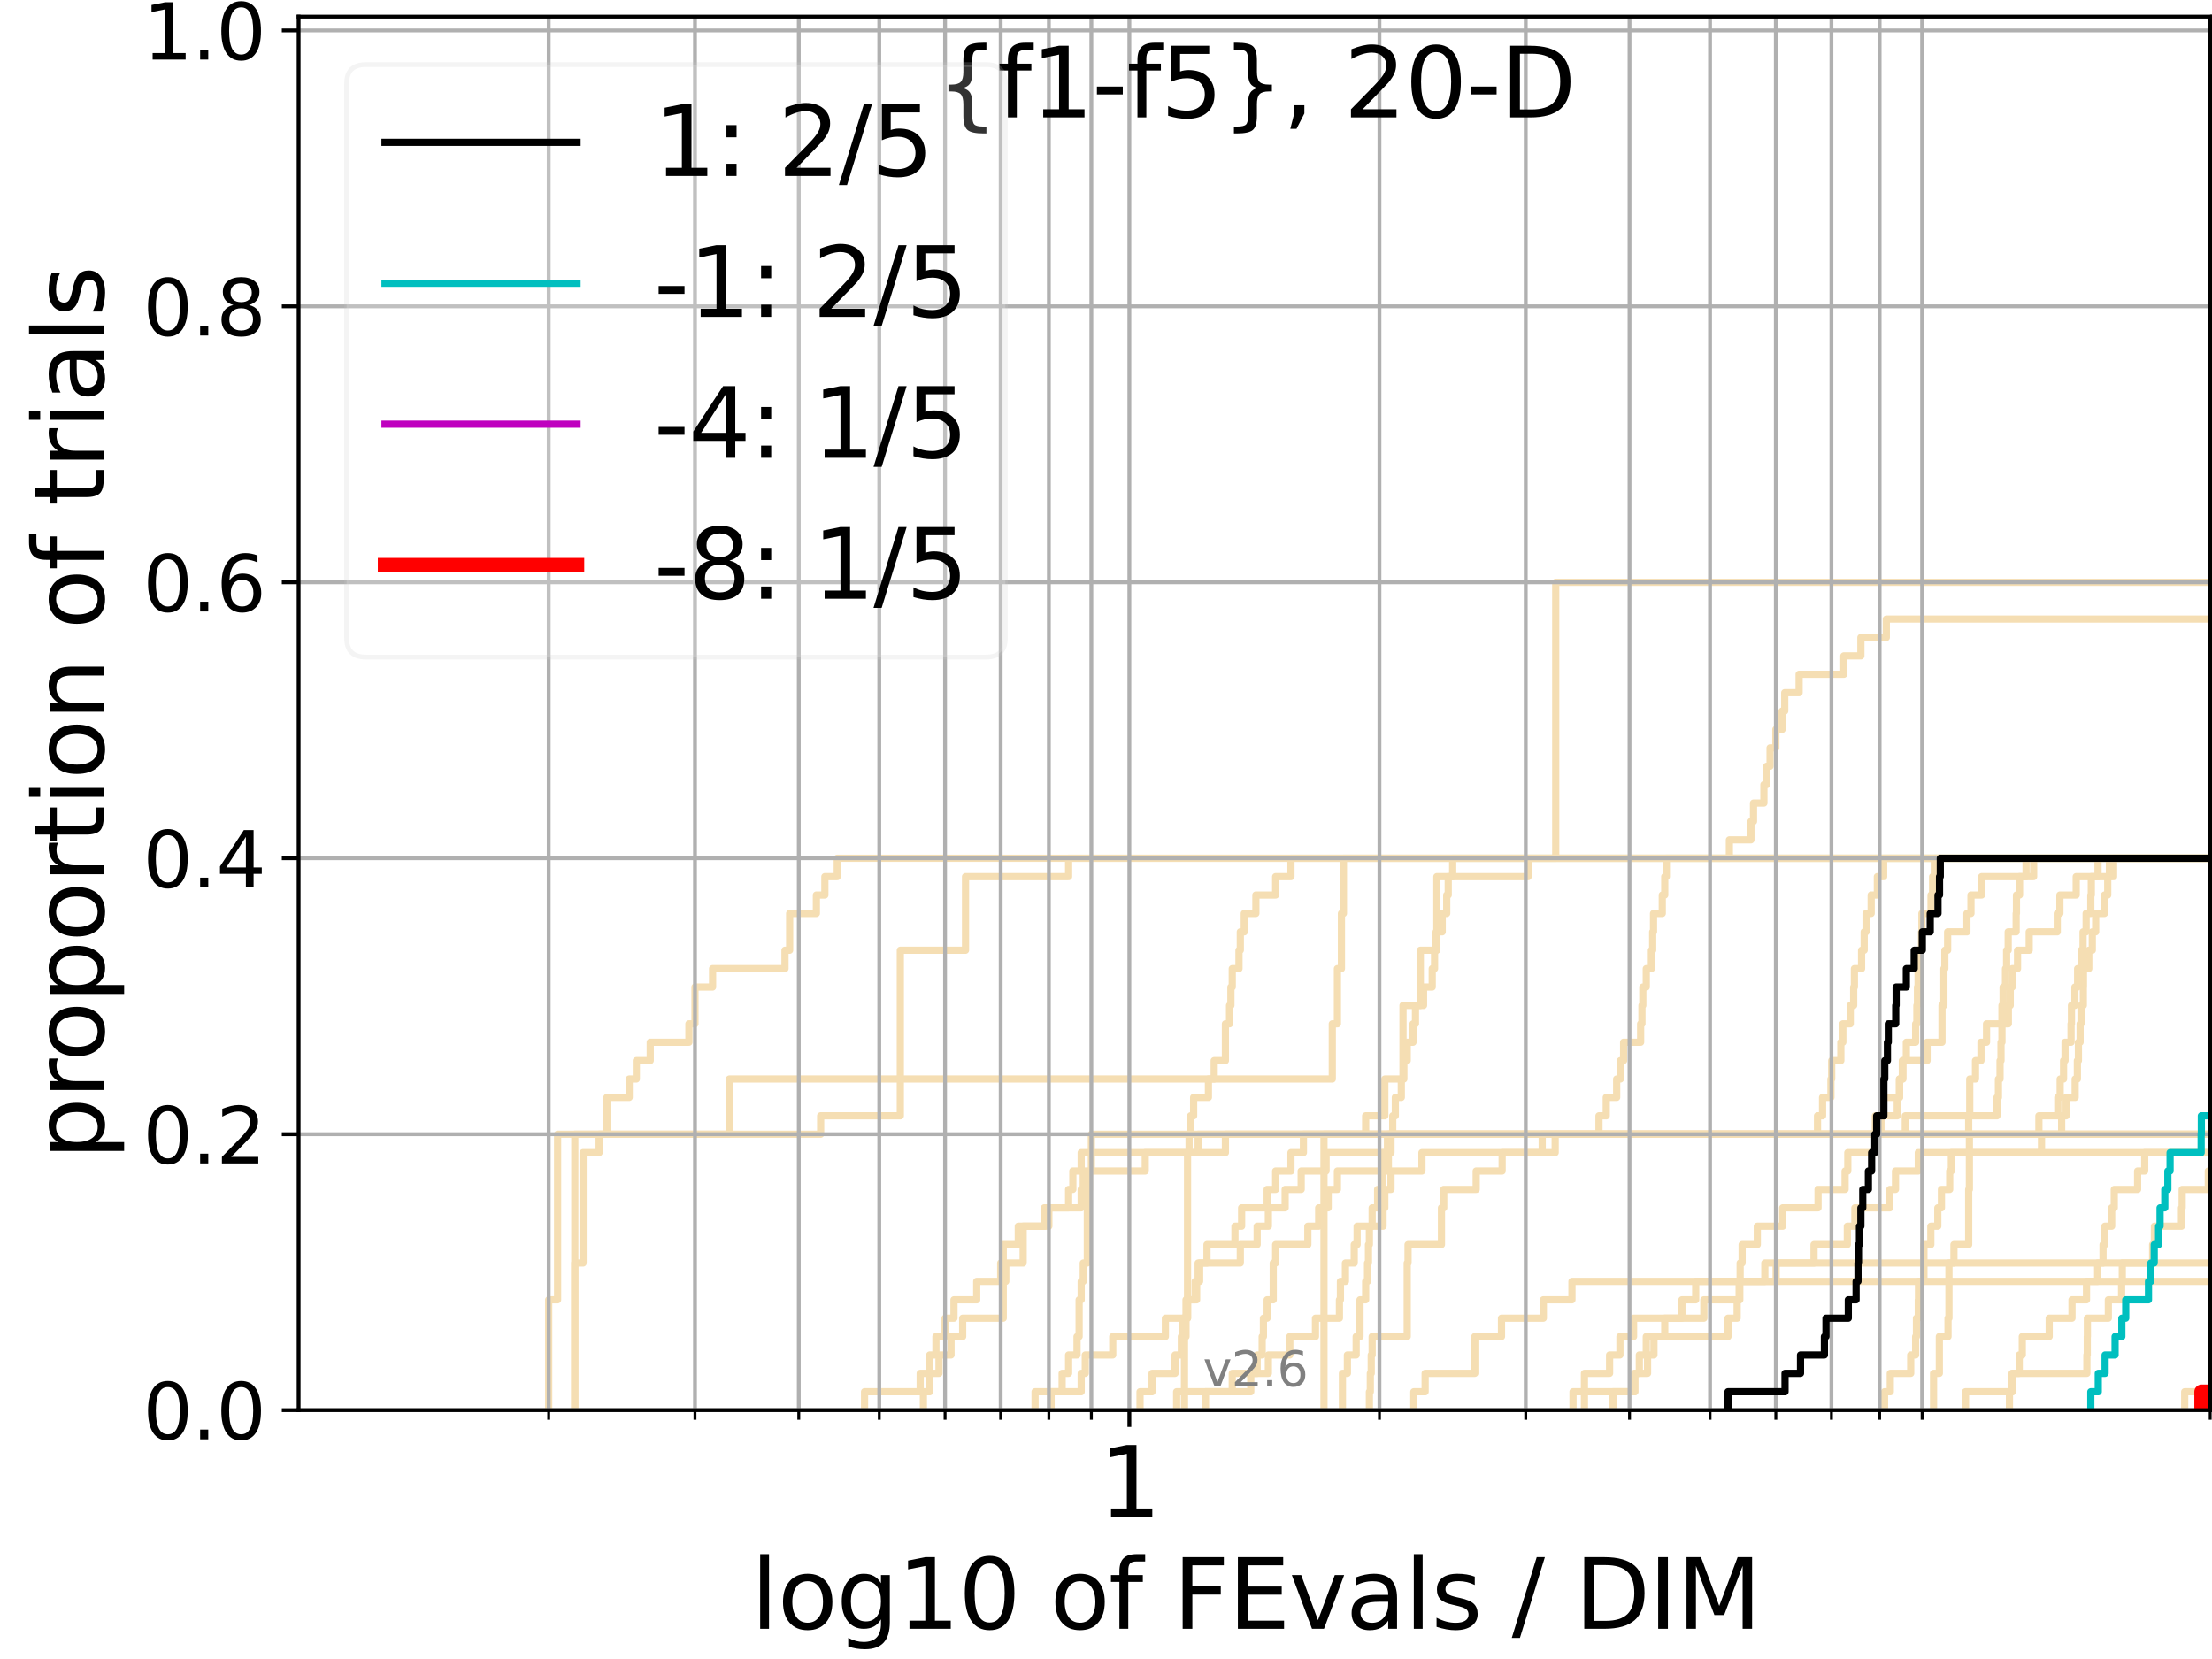 <?xml version="1.0" encoding="utf-8" standalone="no"?>
<!DOCTYPE svg PUBLIC "-//W3C//DTD SVG 1.1//EN"
  "http://www.w3.org/Graphics/SVG/1.1/DTD/svg11.dtd">
<svg height="345.6pt" version="1.1" viewBox="0 0 460.8 345.6" width="460.8pt" xmlns="http://www.w3.org/2000/svg" xmlns:xlink="http://www.w3.org/1999/xlink">
 <defs>
  <style type="text/css">*{stroke-linecap:butt;stroke-linejoin:round;}</style>
 </defs>
 <g id="figure_1">
  <g id="patch_1">
   <path d="M 0 345.6 
L 460.8 345.6 
L 460.8 0 
L 0 0 
z
" style="fill:#ffffff;"/>
  </g>
  <g id="axes_1">
   <g id="patch_2">
    <path d="M 62.208 293.76 
L 460.8 293.76 
L 460.8 3.456 
L 62.208 3.456 
z
" style="fill:#ffffff;"/>
   </g>
   <g id="line2d_1">
    <path clip-path="url(#pc22bee120b)" d="M 275.81 293.76 
L 275.81 289.928 
L 275.81 289.928 
L 275.81 286.095 
L 275.81 286.095 
L 275.81 282.263 
L 275.81 282.263 
L 275.81 278.43 
L 275.81 278.43 
L 275.81 274.598 
L 275.81 274.598 
L 275.81 270.766 
L 275.81 270.766 
L 275.81 266.933 
L 275.81 266.933 
L 275.81 263.101 
L 275.81 263.101 
L 275.81 259.268 
L 275.81 259.268 
L 275.81 255.436 
L 275.81 255.436 
L 275.81 251.604 
L 275.81 251.604 
L 275.81 247.771 
L 275.81 247.771 
L 275.81 243.939 
L 275.81 243.939 
L 275.81 240.106 
L 275.81 240.106 
L 275.81 236.274 
L 284.492 236.274 
L 284.492 232.442 
L 288.484 232.442 
L 288.484 228.609 
L 288.484 228.609 
L 288.484 224.777 
L 292.274 224.777 
L 292.274 220.944 
L 292.274 220.944 
L 292.274 217.112 
L 292.274 217.112 
L 292.274 213.28 
L 292.274 213.28 
L 292.274 209.447 
L 295.882 209.447 
L 295.882 205.615 
L 295.882 205.615 
L 295.882 201.782 
L 295.882 201.782 
L 295.882 197.95 
L 299.325 197.95 
L 299.325 194.118 
L 299.325 194.118 
L 299.325 190.285 
L 299.325 190.285 
L 299.325 186.453 
L 299.325 186.453 
L 299.325 182.621 
L 302.618 182.621 
L 302.618 178.788 
L 461.8 178.788 
" style="fill:none;stroke:#f5deb3;stroke-linecap:square;stroke-width:1.5;"/>
   </g>
   <g id="line2d_2">
    <path clip-path="url(#pc22bee120b)" style="fill:none;stroke:#f5deb3;stroke-linecap:square;stroke-width:1.5;"/>
   </g>
   <g id="line2d_3">
    <path clip-path="url(#pc22bee120b)" d="M 246.747 293.76 
L 246.747 289.928 
L 246.747 289.928 
L 246.747 286.095 
L 246.747 286.095 
L 246.747 282.263 
L 246.747 282.263 
L 246.747 278.43 
L 247.069 278.43 
L 247.069 274.598 
L 247.389 274.598 
L 247.389 270.766 
L 247.389 270.766 
L 247.389 266.933 
L 247.389 266.933 
L 247.389 263.101 
L 247.389 263.101 
L 247.389 259.268 
L 247.389 259.268 
L 247.389 255.436 
L 247.389 255.436 
L 247.389 251.604 
L 247.389 251.604 
L 247.389 247.771 
L 247.389 247.771 
L 247.389 243.939 
L 247.389 243.939 
L 247.389 240.106 
L 247.708 240.106 
L 247.708 236.274 
L 248.026 236.274 
L 248.026 232.442 
L 248.658 232.442 
L 248.658 228.609 
L 251.738 228.609 
L 251.738 224.777 
L 252.936 224.777 
L 252.936 220.944 
L 255.276 220.944 
L 255.276 217.112 
L 255.276 217.112 
L 255.276 213.28 
L 256.135 213.28 
L 256.135 209.447 
L 256.419 209.447 
L 256.419 205.615 
L 256.702 205.615 
L 256.702 201.782 
L 258.102 201.782 
L 258.102 197.95 
L 258.379 197.95 
L 258.379 194.118 
L 259.203 194.118 
L 259.203 190.285 
L 261.623 190.285 
L 261.623 186.453 
L 265.743 186.453 
L 265.743 182.621 
L 268.931 182.621 
L 268.931 178.788 
L 268.931 178.788 
L 268.931 178.788 
L 460.8 178.788 
" style="fill:none;stroke:#f5deb3;stroke-linecap:square;stroke-width:1.5;"/>
   </g>
   <g id="line2d_4">
    <path clip-path="url(#pc22bee120b)" d="M 192.358 293.76 
L 192.358 289.928 
L 193.676 289.928 
L 193.676 286.095 
L 195.612 286.095 
L 195.612 282.263 
L 198.117 282.263 
L 198.117 278.43 
L 200.542 278.43 
L 200.542 274.598 
L 208.996 274.598 
L 208.996 270.766 
L 208.996 270.766 
L 208.996 266.933 
L 209.527 266.933 
L 209.527 263.101 
L 213.144 263.101 
L 213.144 259.268 
L 213.144 259.268 
L 213.144 255.436 
L 217.552 255.436 
L 217.552 251.604 
L 222.61 251.604 
L 222.61 247.771 
L 223.494 247.771 
L 223.494 243.939 
L 225.232 243.939 
L 225.232 240.106 
L 255.276 240.106 
L 255.276 236.274 
L 391.839 236.274 
L 391.839 232.442 
L 395.225 232.442 
L 395.225 228.609 
L 395.715 228.609 
L 395.715 224.777 
L 396.291 224.777 
L 396.291 220.944 
L 397.124 220.944 
L 397.124 217.112 
L 399.062 217.112 
L 399.062 213.28 
L 399.316 213.28 
L 399.316 209.447 
L 399.443 209.447 
L 399.443 205.615 
L 399.57 205.615 
L 399.57 201.782 
L 400.033 201.782 
L 400.033 197.95 
L 400.285 197.95 
L 400.285 194.118 
L 400.368 194.118 
L 400.368 190.285 
L 402.266 190.285 
L 402.266 186.453 
L 402.591 186.453 
L 402.591 182.621 
L 402.955 182.621 
L 402.955 178.788 
L 461.8 178.788 
" style="fill:none;stroke:#f5deb3;stroke-linecap:square;stroke-width:1.5;"/>
   </g>
   <g id="line2d_5">
    <path clip-path="url(#pc22bee120b)" style="fill:none;stroke:#f5deb3;stroke-linecap:square;stroke-width:1.5;"/>
   </g>
   <g id="line2d_6"/>
   <g id="line2d_7">
    <path clip-path="url(#pc22bee120b)" d="M 245.116 293.76 
L 245.116 289.928 
L 260.557 289.928 
L 260.557 286.095 
L 261.888 286.095 
L 261.888 282.263 
L 262.935 282.263 
L 262.935 278.43 
L 263.195 278.43 
L 263.195 274.598 
L 263.968 274.598 
L 263.968 270.766 
L 265.24 270.766 
L 265.24 266.933 
L 265.24 266.933 
L 265.24 263.101 
L 265.743 263.101 
L 265.743 259.268 
L 272.449 259.268 
L 272.449 255.436 
L 274.707 255.436 
L 274.707 251.604 
L 276.682 251.604 
L 276.682 247.771 
L 278.606 247.771 
L 278.606 243.939 
L 289.221 243.939 
L 289.221 240.106 
L 289.221 240.106 
L 289.221 236.274 
L 429.479 236.274 
L 429.479 232.442 
L 430.41 232.442 
L 430.41 228.609 
L 432.291 228.609 
L 432.291 224.777 
L 432.754 224.777 
L 432.754 220.944 
L 432.971 220.944 
L 432.971 217.112 
L 433.322 217.112 
L 433.322 213.28 
L 433.51 213.28 
L 433.51 209.447 
L 433.993 209.447 
L 433.993 205.615 
L 434.019 205.615 
L 434.019 201.782 
L 435.132 201.782 
L 435.132 197.95 
L 435.865 197.95 
L 435.865 194.118 
L 436.566 194.118 
L 436.566 190.285 
L 438.401 190.285 
L 438.401 186.453 
L 439.078 186.453 
L 439.078 182.621 
L 439.427 182.621 
L 439.427 178.788 
L 461.8 178.788 
" style="fill:none;stroke:#f5deb3;stroke-linecap:square;stroke-width:1.5;"/>
   </g>
   <g id="line2d_8">
    <path clip-path="url(#pc22bee120b)" d="M 0 0 
" style="fill:none;stroke:#f5deb3;stroke-linecap:square;stroke-width:1.5;"/>
   </g>
   <g id="line2d_9">
    <path clip-path="url(#pc22bee120b)" d="M 237.49 293.76 
L 237.49 289.928 
L 240.002 289.928 
L 240.002 286.095 
L 244.786 286.095 
L 244.786 282.263 
L 246.099 282.263 
L 246.099 278.43 
L 246.424 278.43 
L 246.424 274.598 
L 247.389 274.598 
L 247.389 270.766 
L 249.284 270.766 
L 249.284 266.933 
L 249.595 266.933 
L 249.595 263.101 
L 251.436 263.101 
L 251.436 259.268 
L 257.265 259.268 
L 257.265 255.436 
L 258.654 255.436 
L 258.654 251.604 
L 263.968 251.604 
L 263.968 247.771 
L 265.743 247.771 
L 265.743 243.939 
L 268.931 243.939 
L 268.931 240.106 
L 271.527 240.106 
L 271.527 236.274 
L 424.738 236.274 
L 424.738 232.442 
L 428.681 232.442 
L 428.681 228.609 
L 429.167 228.609 
L 429.167 224.777 
L 429.876 224.777 
L 429.876 220.944 
L 430.185 220.944 
L 430.185 217.112 
L 431.439 217.112 
L 431.439 213.28 
L 431.522 213.28 
L 431.522 209.447 
L 432.236 209.447 
L 432.236 205.615 
L 432.808 205.615 
L 432.808 201.782 
L 433.564 201.782 
L 433.564 197.95 
L 433.939 197.95 
L 433.939 194.118 
L 434.578 194.118 
L 434.578 190.285 
L 435.552 190.285 
L 435.552 186.453 
L 435.657 186.453 
L 435.657 182.621 
L 440.292 182.621 
L 440.292 178.788 
L 461.8 178.788 
" style="fill:none;stroke:#f5deb3;stroke-linecap:square;stroke-width:1.5;"/>
   </g>
   <g id="line2d_10">
    <path clip-path="url(#pc22bee120b)" d="M 294.528 293.76 
L 294.528 289.928 
L 296.882 289.928 
L 296.882 286.095 
L 307.228 286.095 
L 307.228 282.263 
L 307.228 282.263 
L 307.228 278.43 
L 312.788 278.43 
L 312.788 274.598 
L 321.506 274.598 
L 321.506 270.766 
L 327.467 270.766 
L 327.467 266.933 
L 461.8 266.933 
" style="fill:none;stroke:#f5deb3;stroke-linecap:square;stroke-width:1.5;"/>
   </g>
   <g id="line2d_11">
    <path clip-path="url(#pc22bee120b)" d="M 180.104 293.76 
L 180.104 289.928 
L 191.69 289.928 
L 191.69 286.095 
L 193.676 286.095 
L 193.676 282.263 
L 194.972 282.263 
L 194.972 278.43 
L 196.875 278.43 
L 196.875 274.598 
L 198.731 274.598 
L 198.731 270.766 
L 203.467 270.766 
L 203.467 266.933 
L 208.461 266.933 
L 208.461 263.101 
L 208.996 263.101 
L 208.996 259.268 
L 212.128 259.268 
L 212.128 255.436 
L 218.497 255.436 
L 218.497 251.604 
L 225.232 251.604 
L 225.232 247.771 
L 225.661 247.771 
L 225.661 243.939 
L 238.577 243.939 
L 238.577 240.106 
L 249.595 240.106 
L 249.595 236.274 
L 378.621 236.274 
L 378.621 232.442 
L 379.674 232.442 
L 379.674 228.609 
L 381.414 228.609 
L 381.414 224.777 
L 381.575 224.777 
L 381.575 220.944 
L 383.482 220.944 
L 383.482 217.112 
L 383.899 217.112 
L 383.899 213.28 
L 385.444 213.28 
L 385.444 209.447 
L 386.154 209.447 
L 386.154 205.615 
L 386.305 205.615 
L 386.305 201.782 
L 387.801 201.782 
L 387.801 197.95 
L 388.342 197.95 
L 388.342 194.118 
L 388.734 194.118 
L 388.734 190.285 
L 389.799 190.285 
L 389.799 186.453 
L 391.086 186.453 
L 391.086 182.621 
L 392.398 182.621 
L 392.398 178.788 
L 392.398 178.788 
L 392.398 178.788 
L 460.8 178.788 
" style="fill:none;stroke:#f5deb3;stroke-linecap:square;stroke-width:1.5;"/>
   </g>
   <g id="line2d_12">
    <path clip-path="url(#pc22bee120b)" d="M 119.74 293.76 
L 119.74 289.928 
L 119.74 289.928 
L 119.74 286.095 
L 119.74 286.095 
L 119.74 282.263 
L 119.74 282.263 
L 119.74 278.43 
L 119.74 278.43 
L 119.74 274.598 
L 119.74 274.598 
L 119.74 270.766 
L 119.74 270.766 
L 119.74 266.933 
L 119.74 266.933 
L 119.74 263.101 
L 119.74 263.101 
L 119.74 259.268 
L 119.74 259.268 
L 119.74 255.436 
L 119.74 255.436 
L 119.74 251.604 
L 119.74 251.604 
L 119.74 247.771 
L 119.74 247.771 
L 119.74 243.939 
L 119.74 243.939 
L 119.74 240.106 
L 119.74 240.106 
L 119.74 236.274 
L 170.957 236.274 
L 170.957 232.442 
L 187.551 232.442 
L 187.551 228.609 
L 187.551 228.609 
L 187.551 224.777 
L 187.551 224.777 
L 187.551 220.944 
L 187.551 220.944 
L 187.551 217.112 
L 187.551 217.112 
L 187.551 213.28 
L 187.551 213.28 
L 187.551 209.447 
L 187.551 209.447 
L 187.551 205.615 
L 187.551 205.615 
L 187.551 201.782 
L 187.551 201.782 
L 187.551 197.95 
L 201.136 197.95 
L 201.136 194.118 
L 201.136 194.118 
L 201.136 190.285 
L 201.136 190.285 
L 201.136 186.453 
L 201.136 186.453 
L 201.136 182.621 
L 222.61 182.621 
L 222.61 178.788 
L 461.8 178.788 
" style="fill:none;stroke:#f5deb3;stroke-linecap:square;stroke-width:1.5;"/>
   </g>
   <g id="line2d_13">
    <path clip-path="url(#pc22bee120b)" d="M 402.794 293.76 
L 402.794 289.928 
L 402.794 289.928 
L 402.794 286.095 
L 403.997 286.095 
L 403.997 282.263 
L 403.997 282.263 
L 403.997 278.43 
L 405.807 278.43 
L 405.807 274.598 
L 406.001 274.598 
L 406.001 270.766 
L 406.001 270.766 
L 406.001 266.933 
L 406.001 266.933 
L 406.001 263.101 
L 407.04 263.101 
L 407.04 259.268 
L 410.111 259.268 
L 410.111 255.436 
L 410.111 255.436 
L 410.111 251.604 
L 410.111 251.604 
L 410.111 247.771 
L 410.258 247.771 
L 410.258 243.939 
L 410.258 243.939 
L 410.258 240.106 
L 410.258 240.106 
L 410.258 236.274 
L 410.258 236.274 
L 410.258 236.274 
L 460.8 236.274 
" style="fill:none;stroke:#f5deb3;stroke-linecap:square;stroke-width:1.5;"/>
   </g>
   <g id="line2d_14">
    <path clip-path="url(#pc22bee120b)" d="M 218.965 293.76 
L 218.965 289.928 
L 221.264 289.928 
L 221.264 286.095 
L 222.61 286.095 
L 222.61 282.263 
L 224.368 282.263 
L 224.368 278.43 
L 224.802 278.43 
L 224.802 274.598 
L 224.802 274.598 
L 224.802 270.766 
L 225.232 270.766 
L 225.232 266.933 
L 225.661 266.933 
L 225.661 263.101 
L 226.51 263.101 
L 226.51 259.268 
L 226.51 259.268 
L 226.51 255.436 
L 226.51 255.436 
L 226.51 251.604 
L 226.51 251.604 
L 226.51 247.771 
L 226.931 247.771 
L 226.931 243.939 
L 227.35 243.939 
L 227.35 240.106 
L 227.35 240.106 
L 227.35 236.274 
L 333.092 236.274 
L 333.092 232.442 
L 334.61 232.442 
L 334.61 228.609 
L 336.783 228.609 
L 336.783 224.777 
L 337.558 224.777 
L 337.558 220.944 
L 338.23 220.944 
L 338.23 217.112 
L 341.774 217.112 
L 341.774 213.28 
L 342.047 213.28 
L 342.047 209.447 
L 342.228 209.447 
L 342.228 205.615 
L 342.949 205.615 
L 342.949 201.782 
L 344.018 201.782 
L 344.018 197.95 
L 344.282 197.95 
L 344.282 194.118 
L 344.458 194.118 
L 344.458 190.285 
L 346.282 190.285 
L 346.282 186.453 
L 346.795 186.453 
L 346.795 182.621 
L 347.135 182.621 
L 347.135 178.788 
L 360.256 178.788 
L 360.256 174.956 
L 364.75 174.956 
L 364.75 171.123 
L 365.285 171.123 
L 365.285 167.291 
L 367.452 167.291 
L 367.452 163.459 
L 368.033 163.459 
L 368.033 159.626 
L 368.736 159.626 
L 368.736 155.794 
L 369.936 155.794 
L 369.936 151.961 
L 371.239 151.961 
L 371.239 148.129 
L 371.791 148.129 
L 371.791 144.297 
L 374.786 144.297 
L 374.786 140.464 
L 384.107 140.464 
L 384.107 136.632 
L 387.653 136.632 
L 387.653 132.799 
L 392.954 132.799 
L 392.954 128.967 
L 461.8 128.967 
" style="fill:none;stroke:#f5deb3;stroke-linecap:square;stroke-width:1.5;"/>
   </g>
   <g id="line2d_15"/>
   <g id="line2d_16">
    <path clip-path="url(#pc22bee120b)" d="M 418.604 293.76 
L 418.604 289.928 
L 419.224 289.928 
L 419.224 286.095 
L 420.641 286.095 
L 420.641 282.263 
L 421.277 282.263 
L 421.277 278.43 
L 426.883 278.43 
L 426.883 274.598 
L 431.632 274.598 
L 431.632 270.766 
L 434.657 270.766 
L 434.657 266.933 
L 436.977 266.933 
L 436.977 263.101 
L 438.098 263.101 
L 438.098 259.268 
L 438.477 259.268 
L 438.477 255.436 
L 439.898 255.436 
L 439.898 251.604 
L 440.439 251.604 
L 440.439 247.771 
L 445.303 247.771 
L 445.303 243.939 
L 446.782 243.939 
L 446.782 240.106 
L 461.618 240.106 
L 461.618 236.274 
L 461.8 236.274 
L 461.8 236.274 
" style="fill:none;stroke:#f5deb3;stroke-linecap:square;stroke-width:1.5;"/>
   </g>
   <g id="line2d_17">
    <path clip-path="url(#pc22bee120b)" d="M 455.112 293.76 
L 455.112 289.928 
L 461.8 289.928 
" style="fill:none;stroke:#f5deb3;stroke-linecap:square;stroke-width:1.5;"/>
   </g>
   <g id="line2d_18">
    <path clip-path="url(#pc22bee120b)" d="M 119.74 293.76 
L 119.74 289.928 
L 119.74 289.928 
L 119.74 286.095 
L 119.74 286.095 
L 119.74 282.263 
L 119.74 282.263 
L 119.74 278.43 
L 119.74 278.43 
L 119.74 274.598 
L 119.74 274.598 
L 119.74 270.766 
L 119.74 270.766 
L 119.74 266.933 
L 119.74 266.933 
L 119.74 263.101 
L 121.468 263.101 
L 121.468 259.268 
L 121.468 259.268 
L 121.468 255.436 
L 121.468 255.436 
L 121.468 251.604 
L 121.468 251.604 
L 121.468 247.771 
L 121.468 247.771 
L 121.468 243.939 
L 121.468 243.939 
L 121.468 240.106 
L 124.809 240.106 
L 124.809 236.274 
L 126.425 236.274 
L 126.425 232.442 
L 126.425 232.442 
L 126.425 228.609 
L 131.076 228.609 
L 131.076 224.777 
L 132.564 224.777 
L 132.564 220.944 
L 135.455 220.944 
L 135.455 217.112 
L 143.516 217.112 
L 143.516 213.28 
L 144.779 213.28 
L 144.779 209.447 
L 144.779 209.447 
L 144.779 205.615 
L 148.446 205.615 
L 148.446 201.782 
L 163.528 201.782 
L 163.528 197.95 
L 164.498 197.95 
L 164.498 194.118 
L 164.498 194.118 
L 164.498 190.285 
L 170.068 190.285 
L 170.068 186.453 
L 171.836 186.453 
L 171.836 182.621 
L 174.413 182.621 
L 174.413 178.788 
L 461.8 178.788 
" style="fill:none;stroke:#f5deb3;stroke-linecap:square;stroke-width:1.5;"/>
   </g>
   <g id="line2d_19">
    <path clip-path="url(#pc22bee120b)" style="fill:none;stroke:#f5deb3;stroke-linecap:square;stroke-width:1.5;"/>
   </g>
   <g id="line2d_20">
    <path clip-path="url(#pc22bee120b)" d="M 215.624 293.76 
L 215.624 289.928 
L 225.232 289.928 
L 225.232 286.095 
L 226.086 286.095 
L 226.086 282.263 
L 231.808 282.263 
L 231.808 278.43 
L 242.773 278.43 
L 242.773 274.598 
L 247.069 274.598 
L 247.069 270.766 
L 248.972 270.766 
L 248.972 266.933 
L 249.905 266.933 
L 249.905 263.101 
L 258.379 263.101 
L 258.379 259.268 
L 261.888 259.268 
L 261.888 255.436 
L 264.224 255.436 
L 264.224 251.604 
L 267.721 251.604 
L 267.721 247.771 
L 271.062 247.771 
L 271.062 243.939 
L 276.247 243.939 
L 276.247 240.106 
L 289.037 240.106 
L 289.037 236.274 
L 390.66 236.274 
L 390.66 232.442 
L 392.398 232.442 
L 392.398 228.609 
L 395.671 228.609 
L 395.671 224.777 
L 396.423 224.777 
L 396.423 220.944 
L 401.447 220.944 
L 401.447 217.112 
L 404.553 217.112 
L 404.553 213.28 
L 404.553 213.28 
L 404.553 209.447 
L 404.947 209.447 
L 404.947 205.615 
L 404.947 205.615 
L 404.947 201.782 
L 405.143 201.782 
L 405.143 197.95 
L 405.729 197.95 
L 405.729 194.118 
L 409.743 194.118 
L 409.743 190.285 
L 410.587 190.285 
L 410.587 186.453 
L 412.814 186.453 
L 412.814 182.621 
L 423.643 182.621 
L 423.643 178.788 
L 461.8 178.788 
" style="fill:none;stroke:#f5deb3;stroke-linecap:square;stroke-width:1.5;"/>
   </g>
   <g id="line2d_21">
    <path clip-path="url(#pc22bee120b)" d="M 0 0 
" style="fill:none;stroke:#f5deb3;stroke-linecap:square;stroke-width:1.5;"/>
   </g>
   <g id="line2d_22">
    <path clip-path="url(#pc22bee120b)" d="M 251.132 293.76 
L 251.132 289.928 
L 256.702 289.928 
L 256.702 286.095 
L 264.224 286.095 
L 264.224 282.263 
L 268.691 282.263 
L 268.691 278.43 
L 274.036 278.43 
L 274.036 274.598 
L 279.027 274.598 
L 279.027 270.766 
L 279.237 270.766 
L 279.237 266.933 
L 280.276 266.933 
L 280.276 263.101 
L 282.112 263.101 
L 282.112 259.268 
L 282.714 259.268 
L 282.714 255.436 
L 288.113 255.436 
L 288.113 251.604 
L 288.484 251.604 
L 288.484 247.771 
L 289.769 247.771 
L 289.769 243.939 
L 296.217 243.939 
L 296.217 240.106 
L 321.267 240.106 
L 321.267 236.274 
L 396.906 236.274 
L 396.906 232.442 
L 410.331 232.442 
L 410.331 228.609 
L 410.331 228.609 
L 410.331 224.777 
L 411.529 224.777 
L 411.529 220.944 
L 412.673 220.944 
L 412.673 217.112 
L 413.834 217.112 
L 413.834 213.28 
L 418.374 213.28 
L 418.374 209.447 
L 418.768 209.447 
L 418.768 205.615 
L 419.192 205.615 
L 419.192 201.782 
L 420.289 201.782 
L 420.289 197.95 
L 422.718 197.95 
L 422.718 194.118 
L 428.566 194.118 
L 428.566 190.285 
L 429.11 190.285 
L 429.11 186.453 
L 432.509 186.453 
L 432.509 182.621 
L 437.054 182.621 
L 437.054 178.788 
L 461.136 178.788 
L 461.136 174.956 
L 461.8 174.956 
" style="fill:none;stroke:#f5deb3;stroke-linecap:square;stroke-width:1.5;"/>
   </g>
   <g id="line2d_23">
    <path clip-path="url(#pc22bee120b)" d="M 327.687 293.76 
L 327.687 289.928 
L 340.488 289.928 
L 340.488 286.095 
L 343.218 286.095 
L 343.218 282.263 
L 344.546 282.263 
L 344.546 278.43 
L 346.795 278.43 
L 346.795 274.598 
L 350.373 274.598 
L 350.373 270.766 
L 353.243 270.766 
L 353.243 266.933 
L 369.998 266.933 
L 369.998 263.101 
L 461.8 263.101 
" style="fill:none;stroke:#f5deb3;stroke-linecap:square;stroke-width:1.5;"/>
   </g>
   <g id="line2d_24">
    <path clip-path="url(#pc22bee120b)" d="M 409.448 293.76 
L 409.448 289.928 
L 419.159 289.928 
L 419.159 286.095 
L 434.737 286.095 
L 434.737 282.263 
L 434.816 282.263 
L 434.816 278.43 
L 434.842 278.43 
L 434.842 274.598 
L 439.203 274.598 
L 439.203 270.766 
L 441.967 270.766 
L 441.967 266.933 
L 442.111 266.933 
L 442.111 263.101 
L 448.431 263.101 
L 448.431 259.268 
L 448.805 259.268 
L 448.805 255.436 
L 454.444 255.436 
L 454.444 251.604 
L 454.586 251.604 
L 454.586 247.771 
L 460.03 247.771 
L 460.03 243.939 
L 461.8 243.939 
" style="fill:none;stroke:#f5deb3;stroke-linecap:square;stroke-width:1.5;"/>
   </g>
   <g id="line2d_25">
    <path clip-path="url(#pc22bee120b)" d="M 336 293.76 
L 336 289.928 
L 340.58 289.928 
L 340.58 286.095 
L 341.5 286.095 
L 341.5 282.263 
L 342.949 282.263 
L 342.949 278.43 
L 359.971 278.43 
L 359.971 274.598 
L 361.877 274.598 
L 361.877 270.766 
L 362.295 270.766 
L 362.295 266.933 
L 367.646 266.933 
L 367.646 263.101 
L 377.892 263.101 
L 377.892 259.268 
L 384.83 259.268 
L 384.83 255.436 
L 386.406 255.436 
L 386.406 251.604 
L 393.688 251.604 
L 393.688 247.771 
L 394.866 247.771 
L 394.866 243.939 
L 399.612 243.939 
L 399.612 240.106 
L 461.8 240.106 
" style="fill:none;stroke:#f5deb3;stroke-linecap:square;stroke-width:1.5;"/>
   </g>
   <g id="line2d_26">
    <path clip-path="url(#pc22bee120b)" d="M 392.584 293.76 
L 392.584 289.928 
L 393.779 289.928 
L 393.779 286.095 
L 398.035 286.095 
L 398.035 282.263 
L 399.062 282.263 
L 399.062 278.43 
L 399.232 278.43 
L 399.232 274.598 
L 399.612 274.598 
L 399.612 270.766 
L 399.655 270.766 
L 399.655 266.933 
L 400.785 266.933 
L 400.785 263.101 
L 400.785 263.101 
L 400.785 259.268 
L 402.225 259.268 
L 402.225 255.436 
L 403.678 255.436 
L 403.678 251.604 
L 404.434 251.604 
L 404.434 247.771 
L 406.156 247.771 
L 406.156 243.939 
L 406.503 243.939 
L 406.503 240.106 
L 425.28 240.106 
L 425.28 236.274 
L 461.8 236.274 
" style="fill:none;stroke:#f5deb3;stroke-linecap:square;stroke-width:1.5;"/>
   </g>
   <g id="line2d_27">
    <path clip-path="url(#pc22bee120b)" d="M 330.066 293.76 
L 330.066 289.928 
L 330.066 289.928 
L 330.066 286.095 
L 335.309 286.095 
L 335.309 282.263 
L 337.462 282.263 
L 337.462 278.43 
L 340.302 278.43 
L 340.302 274.598 
L 354.944 274.598 
L 354.944 270.766 
L 362.433 270.766 
L 362.433 266.933 
L 362.502 266.933 
L 362.502 263.101 
L 362.916 263.101 
L 362.916 259.268 
L 366.08 259.268 
L 366.08 255.436 
L 371.362 255.436 
L 371.362 251.604 
L 378.732 251.604 
L 378.732 247.771 
L 384.366 247.771 
L 384.366 243.939 
L 384.932 243.939 
L 384.932 240.106 
L 390.897 240.106 
L 390.897 236.274 
L 410.111 236.274 
L 410.111 232.442 
L 416.003 232.442 
L 416.003 228.609 
L 416.308 228.609 
L 416.308 224.777 
L 416.645 224.777 
L 416.645 220.944 
L 416.846 220.944 
L 416.846 217.112 
L 417.048 217.112 
L 417.048 213.28 
L 417.048 213.28 
L 417.048 209.447 
L 417.281 209.447 
L 417.281 205.615 
L 417.78 205.615 
L 417.78 201.782 
L 418.012 201.782 
L 418.012 197.95 
L 418.341 197.95 
L 418.341 194.118 
L 420 194.118 
L 420 190.285 
L 420.065 190.285 
L 420.065 186.453 
L 420.705 186.453 
L 420.705 182.621 
L 422.063 182.621 
L 422.063 178.788 
L 461.8 178.788 
" style="fill:none;stroke:#f5deb3;stroke-linecap:square;stroke-width:1.5;"/>
   </g>
   <g id="line2d_28">
    <path clip-path="url(#pc22bee120b)" d="M 285.269 293.76 
L 285.269 289.928 
L 285.462 289.928 
L 285.462 286.095 
L 285.654 286.095 
L 285.654 282.263 
L 285.846 282.263 
L 285.846 278.43 
L 293.149 278.43 
L 293.149 274.598 
L 293.149 274.598 
L 293.149 270.766 
L 293.149 270.766 
L 293.149 266.933 
L 293.149 266.933 
L 293.149 263.101 
L 293.323 263.101 
L 293.323 259.268 
L 300.281 259.268 
L 300.281 255.436 
L 300.281 255.436 
L 300.281 251.604 
L 300.754 251.604 
L 300.754 247.771 
L 307.516 247.771 
L 307.516 243.939 
L 312.922 243.939 
L 312.922 240.106 
L 323.971 240.106 
L 323.971 236.274 
L 461.8 236.274 
" style="fill:none;stroke:#f5deb3;stroke-linecap:square;stroke-width:1.5;"/>
   </g>
   <g id="line2d_29">
    <path clip-path="url(#pc22bee120b)" d="M 114.304 293.76 
L 114.304 289.928 
L 114.304 289.928 
L 114.304 286.095 
L 114.304 286.095 
L 114.304 282.263 
L 114.304 282.263 
L 114.304 278.43 
L 114.304 278.43 
L 114.304 274.598 
L 114.304 274.598 
L 114.304 270.766 
L 116.16 270.766 
L 116.16 266.933 
L 116.16 266.933 
L 116.16 263.101 
L 116.16 263.101 
L 116.16 259.268 
L 116.16 259.268 
L 116.16 255.436 
L 116.16 255.436 
L 116.16 251.604 
L 116.16 251.604 
L 116.16 247.771 
L 116.16 247.771 
L 116.16 243.939 
L 116.16 243.939 
L 116.16 240.106 
L 116.16 240.106 
L 116.16 236.274 
L 151.942 236.274 
L 151.942 232.442 
L 151.942 232.442 
L 151.942 228.609 
L 151.942 228.609 
L 151.942 224.777 
L 277.543 224.777 
L 277.543 220.944 
L 277.543 220.944 
L 277.543 217.112 
L 277.543 217.112 
L 277.543 213.28 
L 278.606 213.28 
L 278.606 209.447 
L 278.606 209.447 
L 278.606 205.615 
L 278.606 205.615 
L 278.606 201.782 
L 279.446 201.782 
L 279.446 197.95 
L 279.446 197.95 
L 279.446 194.118 
L 279.446 194.118 
L 279.446 190.285 
L 279.862 190.285 
L 279.862 186.453 
L 279.862 186.453 
L 279.862 182.621 
L 279.862 182.621 
L 279.862 178.788 
L 279.862 178.788 
L 279.862 178.788 
L 460.8 178.788 
" style="fill:none;stroke:#f5deb3;stroke-linecap:square;stroke-width:1.5;"/>
   </g>
   <g id="line2d_30">
    <path clip-path="url(#pc22bee120b)" d="M 279.654 293.76 
L 279.654 289.928 
L 279.654 289.928 
L 279.654 286.095 
L 280.688 286.095 
L 280.688 282.263 
L 282.514 282.263 
L 282.514 278.43 
L 283.312 278.43 
L 283.312 274.598 
L 283.312 274.598 
L 283.312 270.766 
L 284.492 270.766 
L 284.492 266.933 
L 284.882 266.933 
L 284.882 263.101 
L 285.075 263.101 
L 285.075 259.268 
L 285.269 259.268 
L 285.269 255.436 
L 285.846 255.436 
L 285.846 251.604 
L 286.988 251.604 
L 286.988 247.771 
L 287.926 247.771 
L 287.926 243.939 
L 288.113 243.939 
L 288.113 240.106 
L 289.769 240.106 
L 289.769 236.274 
L 290.132 236.274 
L 290.132 232.442 
L 290.673 232.442 
L 290.673 228.609 
L 291.921 228.609 
L 291.921 224.777 
L 292.45 224.777 
L 292.45 220.944 
L 293.149 220.944 
L 293.149 217.112 
L 294.357 217.112 
L 294.357 213.28 
L 294.869 213.28 
L 294.869 209.447 
L 296.551 209.447 
L 296.551 205.615 
L 298.358 205.615 
L 298.358 201.782 
L 298.843 201.782 
L 298.843 197.95 
L 299.165 197.95 
L 299.165 194.118 
L 300.439 194.118 
L 300.439 190.285 
L 301.38 190.285 
L 301.38 186.453 
L 301.692 186.453 
L 301.692 182.621 
L 318.339 182.621 
L 318.339 178.788 
L 324.086 178.788 
L 324.086 174.956 
L 324.086 174.956 
L 324.086 171.123 
L 324.086 171.123 
L 324.086 167.291 
L 324.086 167.291 
L 324.086 163.459 
L 324.086 163.459 
L 324.086 159.626 
L 324.086 159.626 
L 324.086 155.794 
L 324.086 155.794 
L 324.086 151.961 
L 324.086 151.961 
L 324.086 148.129 
L 324.086 148.129 
L 324.086 144.297 
L 324.086 144.297 
L 324.086 140.464 
L 324.086 140.464 
L 324.086 136.632 
L 324.086 136.632 
L 324.086 132.799 
L 324.086 132.799 
L 324.086 128.967 
L 324.086 128.967 
L 324.086 125.135 
L 324.086 125.135 
L 324.086 121.302 
L 324.086 121.302 
L 324.086 121.302 
L 460.8 121.302 
" style="fill:none;stroke:#f5deb3;stroke-linecap:square;stroke-width:1.5;"/>
   </g>
   <g id="matplotlib.axis_1">
    <g id="xtick_1">
     <g id="line2d_31">
      <path clip-path="url(#pc22bee120b)" d="M 235.268 293.76 
L 235.268 3.456 
" style="fill:none;stroke:#b0b0b0;stroke-linecap:square;stroke-width:0.8;"/>
     </g>
     <g id="line2d_32">
      <defs>
       <path d="M 0 0 
L 0 3.5 
" id="mf0f1664881" style="stroke:#000000;stroke-width:0.8;"/>
      </defs>
      <g>
       <use style="stroke:#000000;stroke-width:0.8;" x="235.268" xlink:href="#mf0f1664881" y="293.76"/>
      </g>
     </g>
     <g id="text_1">
      <!-- 1 -->
      <g transform="translate(228.906 315.957)scale(0.2 -0.2)">
       <defs>
        <path d="M 794 531 
L 1825 531 
L 1825 4091 
L 703 3866 
L 703 4441 
L 1819 4666 
L 2450 4666 
L 2450 531 
L 3481 531 
L 3481 0 
L 794 0 
L 794 531 
z
" id="DejaVuSans-31" transform="scale(0.016)"/>
       </defs>
       <use xlink:href="#DejaVuSans-31"/>
      </g>
     </g>
    </g>
    <g id="xtick_2">
     <g id="line2d_33">
      <path clip-path="url(#pc22bee120b)" d="M 114.304 293.76 
L 114.304 3.456 
" style="fill:none;stroke:#b0b0b0;stroke-linecap:square;stroke-width:0.8;"/>
     </g>
     <g id="line2d_34">
      <defs>
       <path d="M 0 0 
L 0 2 
" id="m6189cf44bd" style="stroke:#000000;stroke-width:0.6;"/>
      </defs>
      <g>
       <use style="stroke:#000000;stroke-width:0.6;" x="114.304" xlink:href="#m6189cf44bd" y="293.76"/>
      </g>
     </g>
    </g>
    <g id="xtick_3">
     <g id="line2d_35">
      <path clip-path="url(#pc22bee120b)" d="M 144.779 293.76 
L 144.779 3.456 
" style="fill:none;stroke:#b0b0b0;stroke-linecap:square;stroke-width:0.8;"/>
     </g>
     <g id="line2d_36">
      <g>
       <use style="stroke:#000000;stroke-width:0.6;" x="144.779" xlink:href="#m6189cf44bd" y="293.76"/>
      </g>
     </g>
    </g>
    <g id="xtick_4">
     <g id="line2d_37">
      <path clip-path="url(#pc22bee120b)" d="M 166.401 293.76 
L 166.401 3.456 
" style="fill:none;stroke:#b0b0b0;stroke-linecap:square;stroke-width:0.8;"/>
     </g>
     <g id="line2d_38">
      <g>
       <use style="stroke:#000000;stroke-width:0.6;" x="166.401" xlink:href="#m6189cf44bd" y="293.76"/>
      </g>
     </g>
    </g>
    <g id="xtick_5">
     <g id="line2d_39">
      <path clip-path="url(#pc22bee120b)" d="M 183.172 293.76 
L 183.172 3.456 
" style="fill:none;stroke:#b0b0b0;stroke-linecap:square;stroke-width:0.8;"/>
     </g>
     <g id="line2d_40">
      <g>
       <use style="stroke:#000000;stroke-width:0.6;" x="183.172" xlink:href="#m6189cf44bd" y="293.76"/>
      </g>
     </g>
    </g>
    <g id="xtick_6">
     <g id="line2d_41">
      <path clip-path="url(#pc22bee120b)" d="M 196.875 293.76 
L 196.875 3.456 
" style="fill:none;stroke:#b0b0b0;stroke-linecap:square;stroke-width:0.8;"/>
     </g>
     <g id="line2d_42">
      <g>
       <use style="stroke:#000000;stroke-width:0.6;" x="196.875" xlink:href="#m6189cf44bd" y="293.76"/>
      </g>
     </g>
    </g>
    <g id="xtick_7">
     <g id="line2d_43">
      <path clip-path="url(#pc22bee120b)" d="M 208.461 293.76 
L 208.461 3.456 
" style="fill:none;stroke:#b0b0b0;stroke-linecap:square;stroke-width:0.8;"/>
     </g>
     <g id="line2d_44">
      <g>
       <use style="stroke:#000000;stroke-width:0.6;" x="208.461" xlink:href="#m6189cf44bd" y="293.76"/>
      </g>
     </g>
    </g>
    <g id="xtick_8">
     <g id="line2d_45">
      <path clip-path="url(#pc22bee120b)" d="M 218.497 293.76 
L 218.497 3.456 
" style="fill:none;stroke:#b0b0b0;stroke-linecap:square;stroke-width:0.8;"/>
     </g>
     <g id="line2d_46">
      <g>
       <use style="stroke:#000000;stroke-width:0.6;" x="218.497" xlink:href="#m6189cf44bd" y="293.76"/>
      </g>
     </g>
    </g>
    <g id="xtick_9">
     <g id="line2d_47">
      <path clip-path="url(#pc22bee120b)" d="M 227.35 293.76 
L 227.35 3.456 
" style="fill:none;stroke:#b0b0b0;stroke-linecap:square;stroke-width:0.8;"/>
     </g>
     <g id="line2d_48">
      <g>
       <use style="stroke:#000000;stroke-width:0.6;" x="227.35" xlink:href="#m6189cf44bd" y="293.76"/>
      </g>
     </g>
    </g>
    <g id="xtick_10">
     <g id="line2d_49">
      <path clip-path="url(#pc22bee120b)" d="M 287.365 293.76 
L 287.365 3.456 
" style="fill:none;stroke:#b0b0b0;stroke-linecap:square;stroke-width:0.8;"/>
     </g>
     <g id="line2d_50">
      <g>
       <use style="stroke:#000000;stroke-width:0.6;" x="287.365" xlink:href="#m6189cf44bd" y="293.76"/>
      </g>
     </g>
    </g>
    <g id="xtick_11">
     <g id="line2d_51">
      <path clip-path="url(#pc22bee120b)" d="M 317.839 293.76 
L 317.839 3.456 
" style="fill:none;stroke:#b0b0b0;stroke-linecap:square;stroke-width:0.8;"/>
     </g>
     <g id="line2d_52">
      <g>
       <use style="stroke:#000000;stroke-width:0.6;" x="317.839" xlink:href="#m6189cf44bd" y="293.76"/>
      </g>
     </g>
    </g>
    <g id="xtick_12">
     <g id="line2d_53">
      <path clip-path="url(#pc22bee120b)" d="M 339.461 293.76 
L 339.461 3.456 
" style="fill:none;stroke:#b0b0b0;stroke-linecap:square;stroke-width:0.8;"/>
     </g>
     <g id="line2d_54">
      <g>
       <use style="stroke:#000000;stroke-width:0.6;" x="339.461" xlink:href="#m6189cf44bd" y="293.76"/>
      </g>
     </g>
    </g>
    <g id="xtick_13">
     <g id="line2d_55">
      <path clip-path="url(#pc22bee120b)" d="M 356.232 293.76 
L 356.232 3.456 
" style="fill:none;stroke:#b0b0b0;stroke-linecap:square;stroke-width:0.8;"/>
     </g>
     <g id="line2d_56">
      <g>
       <use style="stroke:#000000;stroke-width:0.6;" x="356.232" xlink:href="#m6189cf44bd" y="293.76"/>
      </g>
     </g>
    </g>
    <g id="xtick_14">
     <g id="line2d_57">
      <path clip-path="url(#pc22bee120b)" d="M 369.936 293.76 
L 369.936 3.456 
" style="fill:none;stroke:#b0b0b0;stroke-linecap:square;stroke-width:0.8;"/>
     </g>
     <g id="line2d_58">
      <g>
       <use style="stroke:#000000;stroke-width:0.6;" x="369.936" xlink:href="#m6189cf44bd" y="293.76"/>
      </g>
     </g>
    </g>
    <g id="xtick_15">
     <g id="line2d_59">
      <path clip-path="url(#pc22bee120b)" d="M 381.521 293.76 
L 381.521 3.456 
" style="fill:none;stroke:#b0b0b0;stroke-linecap:square;stroke-width:0.8;"/>
     </g>
     <g id="line2d_60">
      <g>
       <use style="stroke:#000000;stroke-width:0.6;" x="381.521" xlink:href="#m6189cf44bd" y="293.76"/>
      </g>
     </g>
    </g>
    <g id="xtick_16">
     <g id="line2d_61">
      <path clip-path="url(#pc22bee120b)" d="M 391.557 293.76 
L 391.557 3.456 
" style="fill:none;stroke:#b0b0b0;stroke-linecap:square;stroke-width:0.8;"/>
     </g>
     <g id="line2d_62">
      <g>
       <use style="stroke:#000000;stroke-width:0.6;" x="391.557" xlink:href="#m6189cf44bd" y="293.76"/>
      </g>
     </g>
    </g>
    <g id="xtick_17">
     <g id="line2d_63">
      <path clip-path="url(#pc22bee120b)" d="M 400.41 293.76 
L 400.41 3.456 
" style="fill:none;stroke:#b0b0b0;stroke-linecap:square;stroke-width:0.8;"/>
     </g>
     <g id="line2d_64">
      <g>
       <use style="stroke:#000000;stroke-width:0.6;" x="400.41" xlink:href="#m6189cf44bd" y="293.76"/>
      </g>
     </g>
    </g>
    <g id="xtick_18">
     <g id="line2d_65">
      <path clip-path="url(#pc22bee120b)" d="M 460.425 293.76 
L 460.425 3.456 
" style="fill:none;stroke:#b0b0b0;stroke-linecap:square;stroke-width:0.8;"/>
     </g>
     <g id="line2d_66">
      <g>
       <use style="stroke:#000000;stroke-width:0.6;" x="460.425" xlink:href="#m6189cf44bd" y="293.76"/>
      </g>
     </g>
    </g>
    <g id="text_2">
     <!-- log10 of FEvals / DIM -->
     <g transform="translate(156.431 339.313)scale(0.2 -0.2)">
      <defs>
       <path d="M 603 4863 
L 1178 4863 
L 1178 0 
L 603 0 
L 603 4863 
z
" id="DejaVuSans-6c" transform="scale(0.016)"/>
       <path d="M 1959 3097 
Q 1497 3097 1228 2736 
Q 959 2375 959 1747 
Q 959 1119 1226 758 
Q 1494 397 1959 397 
Q 2419 397 2687 759 
Q 2956 1122 2956 1747 
Q 2956 2369 2687 2733 
Q 2419 3097 1959 3097 
z
M 1959 3584 
Q 2709 3584 3137 3096 
Q 3566 2609 3566 1747 
Q 3566 888 3137 398 
Q 2709 -91 1959 -91 
Q 1206 -91 779 398 
Q 353 888 353 1747 
Q 353 2609 779 3096 
Q 1206 3584 1959 3584 
z
" id="DejaVuSans-6f" transform="scale(0.016)"/>
       <path d="M 2906 1791 
Q 2906 2416 2648 2759 
Q 2391 3103 1925 3103 
Q 1463 3103 1205 2759 
Q 947 2416 947 1791 
Q 947 1169 1205 825 
Q 1463 481 1925 481 
Q 2391 481 2648 825 
Q 2906 1169 2906 1791 
z
M 3481 434 
Q 3481 -459 3084 -895 
Q 2688 -1331 1869 -1331 
Q 1566 -1331 1297 -1286 
Q 1028 -1241 775 -1147 
L 775 -588 
Q 1028 -725 1275 -790 
Q 1522 -856 1778 -856 
Q 2344 -856 2625 -561 
Q 2906 -266 2906 331 
L 2906 616 
Q 2728 306 2450 153 
Q 2172 0 1784 0 
Q 1141 0 747 490 
Q 353 981 353 1791 
Q 353 2603 747 3093 
Q 1141 3584 1784 3584 
Q 2172 3584 2450 3431 
Q 2728 3278 2906 2969 
L 2906 3500 
L 3481 3500 
L 3481 434 
z
" id="DejaVuSans-67" transform="scale(0.016)"/>
       <path d="M 2034 4250 
Q 1547 4250 1301 3770 
Q 1056 3291 1056 2328 
Q 1056 1369 1301 889 
Q 1547 409 2034 409 
Q 2525 409 2770 889 
Q 3016 1369 3016 2328 
Q 3016 3291 2770 3770 
Q 2525 4250 2034 4250 
z
M 2034 4750 
Q 2819 4750 3233 4129 
Q 3647 3509 3647 2328 
Q 3647 1150 3233 529 
Q 2819 -91 2034 -91 
Q 1250 -91 836 529 
Q 422 1150 422 2328 
Q 422 3509 836 4129 
Q 1250 4750 2034 4750 
z
" id="DejaVuSans-30" transform="scale(0.016)"/>
       <path id="DejaVuSans-20" transform="scale(0.016)"/>
       <path d="M 2375 4863 
L 2375 4384 
L 1825 4384 
Q 1516 4384 1395 4259 
Q 1275 4134 1275 3809 
L 1275 3500 
L 2222 3500 
L 2222 3053 
L 1275 3053 
L 1275 0 
L 697 0 
L 697 3053 
L 147 3053 
L 147 3500 
L 697 3500 
L 697 3744 
Q 697 4328 969 4595 
Q 1241 4863 1831 4863 
L 2375 4863 
z
" id="DejaVuSans-66" transform="scale(0.016)"/>
       <path d="M 628 4666 
L 3309 4666 
L 3309 4134 
L 1259 4134 
L 1259 2759 
L 3109 2759 
L 3109 2228 
L 1259 2228 
L 1259 0 
L 628 0 
L 628 4666 
z
" id="DejaVuSans-46" transform="scale(0.016)"/>
       <path d="M 628 4666 
L 3578 4666 
L 3578 4134 
L 1259 4134 
L 1259 2753 
L 3481 2753 
L 3481 2222 
L 1259 2222 
L 1259 531 
L 3634 531 
L 3634 0 
L 628 0 
L 628 4666 
z
" id="DejaVuSans-45" transform="scale(0.016)"/>
       <path d="M 191 3500 
L 800 3500 
L 1894 563 
L 2988 3500 
L 3597 3500 
L 2284 0 
L 1503 0 
L 191 3500 
z
" id="DejaVuSans-76" transform="scale(0.016)"/>
       <path d="M 2194 1759 
Q 1497 1759 1228 1600 
Q 959 1441 959 1056 
Q 959 750 1161 570 
Q 1363 391 1709 391 
Q 2188 391 2477 730 
Q 2766 1069 2766 1631 
L 2766 1759 
L 2194 1759 
z
M 3341 1997 
L 3341 0 
L 2766 0 
L 2766 531 
Q 2569 213 2275 61 
Q 1981 -91 1556 -91 
Q 1019 -91 701 211 
Q 384 513 384 1019 
Q 384 1609 779 1909 
Q 1175 2209 1959 2209 
L 2766 2209 
L 2766 2266 
Q 2766 2663 2505 2880 
Q 2244 3097 1772 3097 
Q 1472 3097 1187 3025 
Q 903 2953 641 2809 
L 641 3341 
Q 956 3463 1253 3523 
Q 1550 3584 1831 3584 
Q 2591 3584 2966 3190 
Q 3341 2797 3341 1997 
z
" id="DejaVuSans-61" transform="scale(0.016)"/>
       <path d="M 2834 3397 
L 2834 2853 
Q 2591 2978 2328 3040 
Q 2066 3103 1784 3103 
Q 1356 3103 1142 2972 
Q 928 2841 928 2578 
Q 928 2378 1081 2264 
Q 1234 2150 1697 2047 
L 1894 2003 
Q 2506 1872 2764 1633 
Q 3022 1394 3022 966 
Q 3022 478 2636 193 
Q 2250 -91 1575 -91 
Q 1294 -91 989 -36 
Q 684 19 347 128 
L 347 722 
Q 666 556 975 473 
Q 1284 391 1588 391 
Q 1994 391 2212 530 
Q 2431 669 2431 922 
Q 2431 1156 2273 1281 
Q 2116 1406 1581 1522 
L 1381 1569 
Q 847 1681 609 1914 
Q 372 2147 372 2553 
Q 372 3047 722 3315 
Q 1072 3584 1716 3584 
Q 2034 3584 2315 3537 
Q 2597 3491 2834 3397 
z
" id="DejaVuSans-73" transform="scale(0.016)"/>
       <path d="M 1625 4666 
L 2156 4666 
L 531 -594 
L 0 -594 
L 1625 4666 
z
" id="DejaVuSans-2f" transform="scale(0.016)"/>
       <path d="M 1259 4147 
L 1259 519 
L 2022 519 
Q 2988 519 3436 956 
Q 3884 1394 3884 2338 
Q 3884 3275 3436 3711 
Q 2988 4147 2022 4147 
L 1259 4147 
z
M 628 4666 
L 1925 4666 
Q 3281 4666 3915 4102 
Q 4550 3538 4550 2338 
Q 4550 1131 3912 565 
Q 3275 0 1925 0 
L 628 0 
L 628 4666 
z
" id="DejaVuSans-44" transform="scale(0.016)"/>
       <path d="M 628 4666 
L 1259 4666 
L 1259 0 
L 628 0 
L 628 4666 
z
" id="DejaVuSans-49" transform="scale(0.016)"/>
       <path d="M 628 4666 
L 1569 4666 
L 2759 1491 
L 3956 4666 
L 4897 4666 
L 4897 0 
L 4281 0 
L 4281 4097 
L 3078 897 
L 2444 897 
L 1241 4097 
L 1241 0 
L 628 0 
L 628 4666 
z
" id="DejaVuSans-4d" transform="scale(0.016)"/>
      </defs>
      <use xlink:href="#DejaVuSans-6c"/>
      <use x="27.783" xlink:href="#DejaVuSans-6f"/>
      <use x="88.965" xlink:href="#DejaVuSans-67"/>
      <use x="152.441" xlink:href="#DejaVuSans-31"/>
      <use x="216.064" xlink:href="#DejaVuSans-30"/>
      <use x="279.688" xlink:href="#DejaVuSans-20"/>
      <use x="311.475" xlink:href="#DejaVuSans-6f"/>
      <use x="372.656" xlink:href="#DejaVuSans-66"/>
      <use x="407.861" xlink:href="#DejaVuSans-20"/>
      <use x="439.648" xlink:href="#DejaVuSans-46"/>
      <use x="497.168" xlink:href="#DejaVuSans-45"/>
      <use x="560.352" xlink:href="#DejaVuSans-76"/>
      <use x="619.531" xlink:href="#DejaVuSans-61"/>
      <use x="680.811" xlink:href="#DejaVuSans-6c"/>
      <use x="708.594" xlink:href="#DejaVuSans-73"/>
      <use x="760.693" xlink:href="#DejaVuSans-20"/>
      <use x="792.48" xlink:href="#DejaVuSans-2f"/>
      <use x="826.172" xlink:href="#DejaVuSans-20"/>
      <use x="857.959" xlink:href="#DejaVuSans-44"/>
      <use x="934.961" xlink:href="#DejaVuSans-49"/>
      <use x="964.453" xlink:href="#DejaVuSans-4d"/>
     </g>
    </g>
   </g>
   <g id="matplotlib.axis_2">
    <g id="ytick_1">
     <g id="line2d_67">
      <path clip-path="url(#pc22bee120b)" d="M 62.208 293.76 
L 460.8 293.76 
" style="fill:none;stroke:#b0b0b0;stroke-linecap:square;stroke-width:0.8;"/>
     </g>
     <g id="line2d_68">
      <defs>
       <path d="M 0 0 
L -3.5 0 
" id="m65b3fa6ad2" style="stroke:#000000;stroke-width:0.8;"/>
      </defs>
      <g>
       <use style="stroke:#000000;stroke-width:0.8;" x="62.208" xlink:href="#m65b3fa6ad2" y="293.76"/>
      </g>
     </g>
     <g id="text_3">
      <!-- 0.0 -->
      <g transform="translate(29.763 299.839)scale(0.16 -0.16)">
       <defs>
        <path d="M 684 794 
L 1344 794 
L 1344 0 
L 684 0 
L 684 794 
z
" id="DejaVuSans-2e" transform="scale(0.016)"/>
       </defs>
       <use xlink:href="#DejaVuSans-30"/>
       <use x="63.623" xlink:href="#DejaVuSans-2e"/>
       <use x="95.41" xlink:href="#DejaVuSans-30"/>
      </g>
     </g>
    </g>
    <g id="ytick_2">
     <g id="line2d_69">
      <path clip-path="url(#pc22bee120b)" d="M 62.208 236.274 
L 460.8 236.274 
" style="fill:none;stroke:#b0b0b0;stroke-linecap:square;stroke-width:0.8;"/>
     </g>
     <g id="line2d_70">
      <g>
       <use style="stroke:#000000;stroke-width:0.8;" x="62.208" xlink:href="#m65b3fa6ad2" y="236.274"/>
      </g>
     </g>
     <g id="text_4">
      <!-- 0.2 -->
      <g transform="translate(29.763 242.353)scale(0.16 -0.16)">
       <defs>
        <path d="M 1228 531 
L 3431 531 
L 3431 0 
L 469 0 
L 469 531 
Q 828 903 1448 1529 
Q 2069 2156 2228 2338 
Q 2531 2678 2651 2914 
Q 2772 3150 2772 3378 
Q 2772 3750 2511 3984 
Q 2250 4219 1831 4219 
Q 1534 4219 1204 4116 
Q 875 4013 500 3803 
L 500 4441 
Q 881 4594 1212 4672 
Q 1544 4750 1819 4750 
Q 2544 4750 2975 4387 
Q 3406 4025 3406 3419 
Q 3406 3131 3298 2873 
Q 3191 2616 2906 2266 
Q 2828 2175 2409 1742 
Q 1991 1309 1228 531 
z
" id="DejaVuSans-32" transform="scale(0.016)"/>
       </defs>
       <use xlink:href="#DejaVuSans-30"/>
       <use x="63.623" xlink:href="#DejaVuSans-2e"/>
       <use x="95.41" xlink:href="#DejaVuSans-32"/>
      </g>
     </g>
    </g>
    <g id="ytick_3">
     <g id="line2d_71">
      <path clip-path="url(#pc22bee120b)" d="M 62.208 178.788 
L 460.8 178.788 
" style="fill:none;stroke:#b0b0b0;stroke-linecap:square;stroke-width:0.8;"/>
     </g>
     <g id="line2d_72">
      <g>
       <use style="stroke:#000000;stroke-width:0.8;" x="62.208" xlink:href="#m65b3fa6ad2" y="178.788"/>
      </g>
     </g>
     <g id="text_5">
      <!-- 0.4 -->
      <g transform="translate(29.763 184.867)scale(0.16 -0.16)">
       <defs>
        <path d="M 2419 4116 
L 825 1625 
L 2419 1625 
L 2419 4116 
z
M 2253 4666 
L 3047 4666 
L 3047 1625 
L 3713 1625 
L 3713 1100 
L 3047 1100 
L 3047 0 
L 2419 0 
L 2419 1100 
L 313 1100 
L 313 1709 
L 2253 4666 
z
" id="DejaVuSans-34" transform="scale(0.016)"/>
       </defs>
       <use xlink:href="#DejaVuSans-30"/>
       <use x="63.623" xlink:href="#DejaVuSans-2e"/>
       <use x="95.41" xlink:href="#DejaVuSans-34"/>
      </g>
     </g>
    </g>
    <g id="ytick_4">
     <g id="line2d_73">
      <path clip-path="url(#pc22bee120b)" d="M 62.208 121.302 
L 460.8 121.302 
" style="fill:none;stroke:#b0b0b0;stroke-linecap:square;stroke-width:0.8;"/>
     </g>
     <g id="line2d_74">
      <g>
       <use style="stroke:#000000;stroke-width:0.8;" x="62.208" xlink:href="#m65b3fa6ad2" y="121.302"/>
      </g>
     </g>
     <g id="text_6">
      <!-- 0.6 -->
      <g transform="translate(29.763 127.381)scale(0.16 -0.16)">
       <defs>
        <path d="M 2113 2584 
Q 1688 2584 1439 2293 
Q 1191 2003 1191 1497 
Q 1191 994 1439 701 
Q 1688 409 2113 409 
Q 2538 409 2786 701 
Q 3034 994 3034 1497 
Q 3034 2003 2786 2293 
Q 2538 2584 2113 2584 
z
M 3366 4563 
L 3366 3988 
Q 3128 4100 2886 4159 
Q 2644 4219 2406 4219 
Q 1781 4219 1451 3797 
Q 1122 3375 1075 2522 
Q 1259 2794 1537 2939 
Q 1816 3084 2150 3084 
Q 2853 3084 3261 2657 
Q 3669 2231 3669 1497 
Q 3669 778 3244 343 
Q 2819 -91 2113 -91 
Q 1303 -91 875 529 
Q 447 1150 447 2328 
Q 447 3434 972 4092 
Q 1497 4750 2381 4750 
Q 2619 4750 2861 4703 
Q 3103 4656 3366 4563 
z
" id="DejaVuSans-36" transform="scale(0.016)"/>
       </defs>
       <use xlink:href="#DejaVuSans-30"/>
       <use x="63.623" xlink:href="#DejaVuSans-2e"/>
       <use x="95.41" xlink:href="#DejaVuSans-36"/>
      </g>
     </g>
    </g>
    <g id="ytick_5">
     <g id="line2d_75">
      <path clip-path="url(#pc22bee120b)" d="M 62.208 63.816 
L 460.8 63.816 
" style="fill:none;stroke:#b0b0b0;stroke-linecap:square;stroke-width:0.8;"/>
     </g>
     <g id="line2d_76">
      <g>
       <use style="stroke:#000000;stroke-width:0.8;" x="62.208" xlink:href="#m65b3fa6ad2" y="63.816"/>
      </g>
     </g>
     <g id="text_7">
      <!-- 0.8 -->
      <g transform="translate(29.763 69.895)scale(0.16 -0.16)">
       <defs>
        <path d="M 2034 2216 
Q 1584 2216 1326 1975 
Q 1069 1734 1069 1313 
Q 1069 891 1326 650 
Q 1584 409 2034 409 
Q 2484 409 2743 651 
Q 3003 894 3003 1313 
Q 3003 1734 2745 1975 
Q 2488 2216 2034 2216 
z
M 1403 2484 
Q 997 2584 770 2862 
Q 544 3141 544 3541 
Q 544 4100 942 4425 
Q 1341 4750 2034 4750 
Q 2731 4750 3128 4425 
Q 3525 4100 3525 3541 
Q 3525 3141 3298 2862 
Q 3072 2584 2669 2484 
Q 3125 2378 3379 2068 
Q 3634 1759 3634 1313 
Q 3634 634 3220 271 
Q 2806 -91 2034 -91 
Q 1263 -91 848 271 
Q 434 634 434 1313 
Q 434 1759 690 2068 
Q 947 2378 1403 2484 
z
M 1172 3481 
Q 1172 3119 1398 2916 
Q 1625 2713 2034 2713 
Q 2441 2713 2670 2916 
Q 2900 3119 2900 3481 
Q 2900 3844 2670 4047 
Q 2441 4250 2034 4250 
Q 1625 4250 1398 4047 
Q 1172 3844 1172 3481 
z
" id="DejaVuSans-38" transform="scale(0.016)"/>
       </defs>
       <use xlink:href="#DejaVuSans-30"/>
       <use x="63.623" xlink:href="#DejaVuSans-2e"/>
       <use x="95.41" xlink:href="#DejaVuSans-38"/>
      </g>
     </g>
    </g>
    <g id="ytick_6">
     <g id="line2d_77">
      <path clip-path="url(#pc22bee120b)" d="M 62.208 6.33 
L 460.8 6.33 
" style="fill:none;stroke:#b0b0b0;stroke-linecap:square;stroke-width:0.8;"/>
     </g>
     <g id="line2d_78">
      <g>
       <use style="stroke:#000000;stroke-width:0.8;" x="62.208" xlink:href="#m65b3fa6ad2" y="6.33"/>
      </g>
     </g>
     <g id="text_8">
      <!-- 1.0 -->
      <g transform="translate(29.763 12.409)scale(0.16 -0.16)">
       <use xlink:href="#DejaVuSans-31"/>
       <use x="63.623" xlink:href="#DejaVuSans-2e"/>
       <use x="95.41" xlink:href="#DejaVuSans-30"/>
      </g>
     </g>
    </g>
    <g id="text_9">
     <!-- proportion of trials -->
     <g transform="translate(21.604 241.614)rotate(-90)scale(0.2 -0.2)">
      <defs>
       <path d="M 1159 525 
L 1159 -1331 
L 581 -1331 
L 581 3500 
L 1159 3500 
L 1159 2969 
Q 1341 3281 1617 3432 
Q 1894 3584 2278 3584 
Q 2916 3584 3314 3078 
Q 3713 2572 3713 1747 
Q 3713 922 3314 415 
Q 2916 -91 2278 -91 
Q 1894 -91 1617 61 
Q 1341 213 1159 525 
z
M 3116 1747 
Q 3116 2381 2855 2742 
Q 2594 3103 2138 3103 
Q 1681 3103 1420 2742 
Q 1159 2381 1159 1747 
Q 1159 1113 1420 752 
Q 1681 391 2138 391 
Q 2594 391 2855 752 
Q 3116 1113 3116 1747 
z
" id="DejaVuSans-70" transform="scale(0.016)"/>
       <path d="M 2631 2963 
Q 2534 3019 2420 3045 
Q 2306 3072 2169 3072 
Q 1681 3072 1420 2755 
Q 1159 2438 1159 1844 
L 1159 0 
L 581 0 
L 581 3500 
L 1159 3500 
L 1159 2956 
Q 1341 3275 1631 3429 
Q 1922 3584 2338 3584 
Q 2397 3584 2469 3576 
Q 2541 3569 2628 3553 
L 2631 2963 
z
" id="DejaVuSans-72" transform="scale(0.016)"/>
       <path d="M 1172 4494 
L 1172 3500 
L 2356 3500 
L 2356 3053 
L 1172 3053 
L 1172 1153 
Q 1172 725 1289 603 
Q 1406 481 1766 481 
L 2356 481 
L 2356 0 
L 1766 0 
Q 1100 0 847 248 
Q 594 497 594 1153 
L 594 3053 
L 172 3053 
L 172 3500 
L 594 3500 
L 594 4494 
L 1172 4494 
z
" id="DejaVuSans-74" transform="scale(0.016)"/>
       <path d="M 603 3500 
L 1178 3500 
L 1178 0 
L 603 0 
L 603 3500 
z
M 603 4863 
L 1178 4863 
L 1178 4134 
L 603 4134 
L 603 4863 
z
" id="DejaVuSans-69" transform="scale(0.016)"/>
       <path d="M 3513 2113 
L 3513 0 
L 2938 0 
L 2938 2094 
Q 2938 2591 2744 2837 
Q 2550 3084 2163 3084 
Q 1697 3084 1428 2787 
Q 1159 2491 1159 1978 
L 1159 0 
L 581 0 
L 581 3500 
L 1159 3500 
L 1159 2956 
Q 1366 3272 1645 3428 
Q 1925 3584 2291 3584 
Q 2894 3584 3203 3211 
Q 3513 2838 3513 2113 
z
" id="DejaVuSans-6e" transform="scale(0.016)"/>
      </defs>
      <use xlink:href="#DejaVuSans-70"/>
      <use x="63.477" xlink:href="#DejaVuSans-72"/>
      <use x="102.34" xlink:href="#DejaVuSans-6f"/>
      <use x="163.521" xlink:href="#DejaVuSans-70"/>
      <use x="226.998" xlink:href="#DejaVuSans-6f"/>
      <use x="288.18" xlink:href="#DejaVuSans-72"/>
      <use x="329.293" xlink:href="#DejaVuSans-74"/>
      <use x="368.502" xlink:href="#DejaVuSans-69"/>
      <use x="396.285" xlink:href="#DejaVuSans-6f"/>
      <use x="457.467" xlink:href="#DejaVuSans-6e"/>
      <use x="520.846" xlink:href="#DejaVuSans-20"/>
      <use x="552.633" xlink:href="#DejaVuSans-6f"/>
      <use x="613.814" xlink:href="#DejaVuSans-66"/>
      <use x="649.02" xlink:href="#DejaVuSans-20"/>
      <use x="680.807" xlink:href="#DejaVuSans-74"/>
      <use x="720.016" xlink:href="#DejaVuSans-72"/>
      <use x="761.129" xlink:href="#DejaVuSans-69"/>
      <use x="788.912" xlink:href="#DejaVuSans-61"/>
      <use x="850.191" xlink:href="#DejaVuSans-6c"/>
      <use x="877.975" xlink:href="#DejaVuSans-73"/>
     </g>
    </g>
   </g>
   <g id="line2d_79">
    <path clip-path="url(#pc22bee120b)" d="M 359.971 293.76 
L 359.971 289.928 
L 371.852 289.928 
L 371.852 286.095 
L 375.079 286.095 
L 375.079 282.263 
L 380.058 282.263 
L 380.058 278.43 
L 380.385 278.43 
L 380.385 274.598 
L 385.035 274.598 
L 385.035 270.766 
L 386.657 270.766 
L 386.657 266.933 
L 387.057 266.933 
L 387.057 263.101 
L 387.156 263.101 
L 387.156 259.268 
L 387.355 259.268 
L 387.355 255.436 
L 387.653 255.436 
L 387.653 251.604 
L 388.048 251.604 
L 388.048 247.771 
L 389.22 247.771 
L 389.22 243.939 
L 389.895 243.939 
L 389.895 240.106 
L 390.564 240.106 
L 390.564 236.274 
L 390.944 236.274 
L 390.944 232.442 
L 392.445 232.442 
L 392.445 228.609 
L 392.445 228.609 
L 392.445 224.777 
L 392.63 224.777 
L 392.63 220.944 
L 393.184 220.944 
L 393.184 217.112 
L 393.368 217.112 
L 393.368 213.28 
L 394.911 213.28 
L 394.911 209.447 
L 395 209.447 
L 395 205.615 
L 397.124 205.615 
L 397.124 201.782 
L 398.764 201.782 
L 398.764 197.95 
L 400.452 197.95 
L 400.452 194.118 
L 402.103 194.118 
L 402.103 190.285 
L 403.718 190.285 
L 403.718 186.453 
L 404.037 186.453 
L 404.037 182.621 
L 404.196 182.621 
L 404.196 178.788 
L 404.196 178.788 
L 404.196 178.788 
L 460.8 178.788 
" style="fill:none;stroke:#000000;stroke-linecap:square;stroke-width:1.5;"/>
   </g>
   <g id="line2d_80">
    <path clip-path="url(#pc22bee120b)" style="fill:none;stroke:#000000;stroke-linecap:square;stroke-width:1.5;"/>
   </g>
   <g id="line2d_81">
    <path clip-path="url(#pc22bee120b)" d="M 435.552 293.76 
L 435.552 289.928 
L 437.106 289.928 
L 437.106 286.095 
L 438.527 286.095 
L 438.527 282.263 
L 440.61 282.263 
L 440.61 278.43 
L 442.016 278.43 
L 442.016 274.598 
L 442.827 274.598 
L 442.827 270.766 
L 447.567 270.766 
L 447.567 266.933 
L 448.055 266.933 
L 448.055 263.101 
L 448.761 263.101 
L 448.761 259.268 
L 449.677 259.268 
L 449.677 255.436 
L 449.98 255.436 
L 449.98 251.604 
L 450.967 251.604 
L 450.967 247.771 
L 451.603 247.771 
L 451.603 243.939 
L 452.067 243.939 
L 452.067 240.106 
L 458.542 240.106 
L 458.542 236.274 
L 458.58 236.274 
L 458.58 232.442 
L 458.58 232.442 
L 458.58 232.442 
L 460.8 232.442 
" style="fill:none;stroke:#00bfbf;stroke-linecap:square;stroke-width:1.5;"/>
   </g>
   <g id="line2d_82">
    <path clip-path="url(#pc22bee120b)" style="fill:none;stroke:#00bfbf;stroke-linecap:square;stroke-width:1.5;"/>
   </g>
   <g id="line2d_83">
    <path clip-path="url(#pc22bee120b)" d="M 458.619 293.76 
L 458.619 289.928 
L 458.619 289.928 
L 458.619 289.928 
L 460.8 289.928 
" style="fill:none;stroke:#bf00bf;stroke-linecap:square;stroke-width:1.5;"/>
   </g>
   <g id="line2d_84">
    <path clip-path="url(#pc22bee120b)" style="fill:none;stroke:#bf00bf;stroke-linecap:square;stroke-width:1.5;"/>
   </g>
   <g id="line2d_85">
    <path clip-path="url(#pc22bee120b)" d="M 458.619 293.76 
L 458.619 289.928 
L 458.619 289.928 
L 458.619 289.928 
L 460.8 289.928 
" style="fill:none;stroke:#ff0000;stroke-linecap:square;stroke-width:3;"/>
   </g>
   <g id="line2d_86">
    <path clip-path="url(#pc22bee120b)" style="fill:none;stroke:#ff0000;stroke-linecap:square;stroke-width:3;"/>
   </g>
   <g id="line2d_87">
    <path clip-path="url(#pc22bee120b)" d="M 460.8 293.76 
L 460.8 3.456 
" style="fill:none;stroke:#000000;stroke-linecap:square;stroke-width:1.5;"/>
   </g>
   <g id="patch_3">
    <path d="M 62.208 293.76 
L 62.208 3.456 
" style="fill:none;stroke:#000000;stroke-linecap:square;stroke-linejoin:miter;stroke-width:0.8;"/>
   </g>
   <g id="patch_4">
    <path d="M 460.8 293.76 
L 460.8 3.456 
" style="fill:none;stroke:#000000;stroke-linecap:square;stroke-linejoin:miter;stroke-width:0.8;"/>
   </g>
   <g id="patch_5">
    <path d="M 62.208 293.76 
L 460.8 293.76 
" style="fill:none;stroke:#000000;stroke-linecap:square;stroke-linejoin:miter;stroke-width:0.8;"/>
   </g>
   <g id="patch_6">
    <path d="M 62.208 3.456 
L 460.8 3.456 
" style="fill:none;stroke:#000000;stroke-linecap:square;stroke-linejoin:miter;stroke-width:0.8;"/>
   </g>
   <g id="text_10">
    <!-- {f1-f5}, 20-D -->
    <g transform="translate(195.017 24.459)scale(0.2 -0.2)">
     <defs>
      <path d="M 3272 -594 
L 3272 -1044 
L 3078 -1044 
Q 2300 -1044 2036 -812 
Q 1772 -581 1772 109 
L 1772 856 
Q 1772 1328 1603 1509 
Q 1434 1691 991 1691 
L 800 1691 
L 800 2138 
L 991 2138 
Q 1438 2138 1605 2317 
Q 1772 2497 1772 2963 
L 1772 3713 
Q 1772 4403 2036 4633 
Q 2300 4863 3078 4863 
L 3272 4863 
L 3272 4416 
L 3059 4416 
Q 2619 4416 2484 4278 
Q 2350 4141 2350 3700 
L 2350 2925 
Q 2350 2434 2208 2212 
Q 2066 1991 1722 1913 
Q 2069 1828 2209 1606 
Q 2350 1384 2350 897 
L 2350 122 
Q 2350 -319 2484 -456 
Q 2619 -594 3059 -594 
L 3272 -594 
z
" id="DejaVuSans-7b" transform="scale(0.016)"/>
      <path d="M 313 2009 
L 1997 2009 
L 1997 1497 
L 313 1497 
L 313 2009 
z
" id="DejaVuSans-2d" transform="scale(0.016)"/>
      <path d="M 691 4666 
L 3169 4666 
L 3169 4134 
L 1269 4134 
L 1269 2991 
Q 1406 3038 1543 3061 
Q 1681 3084 1819 3084 
Q 2600 3084 3056 2656 
Q 3513 2228 3513 1497 
Q 3513 744 3044 326 
Q 2575 -91 1722 -91 
Q 1428 -91 1123 -41 
Q 819 9 494 109 
L 494 744 
Q 775 591 1075 516 
Q 1375 441 1709 441 
Q 2250 441 2565 725 
Q 2881 1009 2881 1497 
Q 2881 1984 2565 2268 
Q 2250 2553 1709 2553 
Q 1456 2553 1204 2497 
Q 953 2441 691 2322 
L 691 4666 
z
" id="DejaVuSans-35" transform="scale(0.016)"/>
      <path d="M 800 -594 
L 1019 -594 
Q 1456 -594 1589 -459 
Q 1722 -325 1722 122 
L 1722 897 
Q 1722 1384 1862 1606 
Q 2003 1828 2350 1913 
Q 2003 1991 1862 2212 
Q 1722 2434 1722 2925 
L 1722 3700 
Q 1722 4144 1589 4280 
Q 1456 4416 1019 4416 
L 800 4416 
L 800 4863 
L 997 4863 
Q 1775 4863 2036 4633 
Q 2297 4403 2297 3713 
L 2297 2963 
Q 2297 2497 2465 2317 
Q 2634 2138 3078 2138 
L 3272 2138 
L 3272 1691 
L 3078 1691 
Q 2634 1691 2465 1509 
Q 2297 1328 2297 856 
L 2297 109 
Q 2297 -581 2036 -812 
Q 1775 -1044 997 -1044 
L 800 -1044 
L 800 -594 
z
" id="DejaVuSans-7d" transform="scale(0.016)"/>
      <path d="M 750 794 
L 1409 794 
L 1409 256 
L 897 -744 
L 494 -744 
L 750 256 
L 750 794 
z
" id="DejaVuSans-2c" transform="scale(0.016)"/>
     </defs>
     <use xlink:href="#DejaVuSans-7b"/>
     <use x="63.623" xlink:href="#DejaVuSans-66"/>
     <use x="98.828" xlink:href="#DejaVuSans-31"/>
     <use x="162.451" xlink:href="#DejaVuSans-2d"/>
     <use x="198.535" xlink:href="#DejaVuSans-66"/>
     <use x="233.74" xlink:href="#DejaVuSans-35"/>
     <use x="297.363" xlink:href="#DejaVuSans-7d"/>
     <use x="360.986" xlink:href="#DejaVuSans-2c"/>
     <use x="392.773" xlink:href="#DejaVuSans-20"/>
     <use x="424.561" xlink:href="#DejaVuSans-32"/>
     <use x="488.184" xlink:href="#DejaVuSans-30"/>
     <use x="551.807" xlink:href="#DejaVuSans-2d"/>
     <use x="587.891" xlink:href="#DejaVuSans-44"/>
    </g>
   </g>
   <g id="text_11">
    <!-- absolute targets -->
    <g transform="translate(62.208 609.166)scale(0.14 -0.14)">
     <defs>
      <path d="M 3116 1747 
Q 3116 2381 2855 2742 
Q 2594 3103 2138 3103 
Q 1681 3103 1420 2742 
Q 1159 2381 1159 1747 
Q 1159 1113 1420 752 
Q 1681 391 2138 391 
Q 2594 391 2855 752 
Q 3116 1113 3116 1747 
z
M 1159 2969 
Q 1341 3281 1617 3432 
Q 1894 3584 2278 3584 
Q 2916 3584 3314 3078 
Q 3713 2572 3713 1747 
Q 3713 922 3314 415 
Q 2916 -91 2278 -91 
Q 1894 -91 1617 61 
Q 1341 213 1159 525 
L 1159 0 
L 581 0 
L 581 4863 
L 1159 4863 
L 1159 2969 
z
" id="DejaVuSans-62" transform="scale(0.016)"/>
      <path d="M 544 1381 
L 544 3500 
L 1119 3500 
L 1119 1403 
Q 1119 906 1312 657 
Q 1506 409 1894 409 
Q 2359 409 2629 706 
Q 2900 1003 2900 1516 
L 2900 3500 
L 3475 3500 
L 3475 0 
L 2900 0 
L 2900 538 
Q 2691 219 2414 64 
Q 2138 -91 1772 -91 
Q 1169 -91 856 284 
Q 544 659 544 1381 
z
M 1991 3584 
L 1991 3584 
z
" id="DejaVuSans-75" transform="scale(0.016)"/>
      <path d="M 3597 1894 
L 3597 1613 
L 953 1613 
Q 991 1019 1311 708 
Q 1631 397 2203 397 
Q 2534 397 2845 478 
Q 3156 559 3463 722 
L 3463 178 
Q 3153 47 2828 -22 
Q 2503 -91 2169 -91 
Q 1331 -91 842 396 
Q 353 884 353 1716 
Q 353 2575 817 3079 
Q 1281 3584 2069 3584 
Q 2775 3584 3186 3129 
Q 3597 2675 3597 1894 
z
M 3022 2063 
Q 3016 2534 2758 2815 
Q 2500 3097 2075 3097 
Q 1594 3097 1305 2825 
Q 1016 2553 972 2059 
L 3022 2063 
z
" id="DejaVuSans-65" transform="scale(0.016)"/>
     </defs>
     <use xlink:href="#DejaVuSans-61"/>
     <use x="61.279" xlink:href="#DejaVuSans-62"/>
     <use x="124.756" xlink:href="#DejaVuSans-73"/>
     <use x="176.855" xlink:href="#DejaVuSans-6f"/>
     <use x="238.037" xlink:href="#DejaVuSans-6c"/>
     <use x="265.82" xlink:href="#DejaVuSans-75"/>
     <use x="329.199" xlink:href="#DejaVuSans-74"/>
     <use x="368.408" xlink:href="#DejaVuSans-65"/>
     <use x="429.932" xlink:href="#DejaVuSans-20"/>
     <use x="461.719" xlink:href="#DejaVuSans-74"/>
     <use x="500.928" xlink:href="#DejaVuSans-61"/>
     <use x="562.207" xlink:href="#DejaVuSans-72"/>
     <use x="601.57" xlink:href="#DejaVuSans-67"/>
     <use x="665.047" xlink:href="#DejaVuSans-65"/>
     <use x="726.57" xlink:href="#DejaVuSans-74"/>
     <use x="765.779" xlink:href="#DejaVuSans-73"/>
    </g>
   </g>
   <g id="text_12">
    <!-- v2.6 -->
    <g style="fill:#808080;" transform="translate(250.593 288.777)scale(0.1 -0.1)">
     <use xlink:href="#DejaVuSans-76"/>
     <use x="59.18" xlink:href="#DejaVuSans-32"/>
     <use x="122.803" xlink:href="#DejaVuSans-2e"/>
     <use x="154.59" xlink:href="#DejaVuSans-36"/>
    </g>
   </g>
   <g id="legend_1">
    <g id="patch_7">
     <path d="M 76.208 136.881 
L 205.43 136.881 
Q 209.43 136.881 209.43 132.881 
L 209.43 17.456 
Q 209.43 13.456 205.43 13.456 
L 76.208 13.456 
Q 72.208 13.456 72.208 17.456 
L 72.208 132.881 
Q 72.208 136.881 76.208 136.881 
z
" style="fill:#ffffff;opacity:0.2;stroke:#cccccc;stroke-linejoin:miter;"/>
    </g>
    <g id="line2d_88">
     <path d="M 80.208 29.653 
L 120.208 29.653 
" style="fill:none;stroke:#000000;stroke-linecap:square;stroke-width:1.5;"/>
    </g>
    <g id="line2d_89"/>
    <g id="text_13">
     <!-- 1: 2/5 -->
     <g transform="translate(136.208 36.653)scale(0.2 -0.2)">
      <defs>
       <path d="M 750 794 
L 1409 794 
L 1409 0 
L 750 0 
L 750 794 
z
M 750 3309 
L 1409 3309 
L 1409 2516 
L 750 2516 
L 750 3309 
z
" id="DejaVuSans-3a" transform="scale(0.016)"/>
      </defs>
      <use xlink:href="#DejaVuSans-31"/>
      <use x="63.623" xlink:href="#DejaVuSans-3a"/>
      <use x="97.314" xlink:href="#DejaVuSans-20"/>
      <use x="129.102" xlink:href="#DejaVuSans-32"/>
      <use x="192.725" xlink:href="#DejaVuSans-2f"/>
      <use x="226.416" xlink:href="#DejaVuSans-35"/>
     </g>
    </g>
    <g id="line2d_90">
     <path d="M 80.208 59.009 
L 120.208 59.009 
" style="fill:none;stroke:#00bfbf;stroke-linecap:square;stroke-width:1.5;"/>
    </g>
    <g id="line2d_91"/>
    <g id="text_14">
     <!-- -1: 2/5 -->
     <g transform="translate(136.208 66.009)scale(0.2 -0.2)">
      <use xlink:href="#DejaVuSans-2d"/>
      <use x="36.084" xlink:href="#DejaVuSans-31"/>
      <use x="99.707" xlink:href="#DejaVuSans-3a"/>
      <use x="133.398" xlink:href="#DejaVuSans-20"/>
      <use x="165.186" xlink:href="#DejaVuSans-32"/>
      <use x="228.809" xlink:href="#DejaVuSans-2f"/>
      <use x="262.5" xlink:href="#DejaVuSans-35"/>
     </g>
    </g>
    <g id="line2d_92">
     <path d="M 80.208 88.365 
L 120.208 88.365 
" style="fill:none;stroke:#bf00bf;stroke-linecap:square;stroke-width:1.5;"/>
    </g>
    <g id="line2d_93"/>
    <g id="text_15">
     <!-- -4: 1/5 -->
     <g transform="translate(136.208 95.365)scale(0.2 -0.2)">
      <use xlink:href="#DejaVuSans-2d"/>
      <use x="36.084" xlink:href="#DejaVuSans-34"/>
      <use x="99.707" xlink:href="#DejaVuSans-3a"/>
      <use x="133.398" xlink:href="#DejaVuSans-20"/>
      <use x="165.186" xlink:href="#DejaVuSans-31"/>
      <use x="228.809" xlink:href="#DejaVuSans-2f"/>
      <use x="262.5" xlink:href="#DejaVuSans-35"/>
     </g>
    </g>
    <g id="line2d_94">
     <path d="M 80.208 117.722 
L 120.208 117.722 
" style="fill:none;stroke:#ff0000;stroke-linecap:square;stroke-width:3;"/>
    </g>
    <g id="line2d_95"/>
    <g id="text_16">
     <!-- -8: 1/5 -->
     <g transform="translate(136.208 124.722)scale(0.2 -0.2)">
      <use xlink:href="#DejaVuSans-2d"/>
      <use x="36.084" xlink:href="#DejaVuSans-38"/>
      <use x="99.707" xlink:href="#DejaVuSans-3a"/>
      <use x="133.398" xlink:href="#DejaVuSans-20"/>
      <use x="165.186" xlink:href="#DejaVuSans-31"/>
      <use x="228.809" xlink:href="#DejaVuSans-2f"/>
      <use x="262.5" xlink:href="#DejaVuSans-35"/>
     </g>
    </g>
   </g>
  </g>
 </g>
 <defs>
  <clipPath id="pc22bee120b">
   <rect height="290.304" width="398.592" x="62.208" y="3.456"/>
  </clipPath>
 </defs>
</svg>
